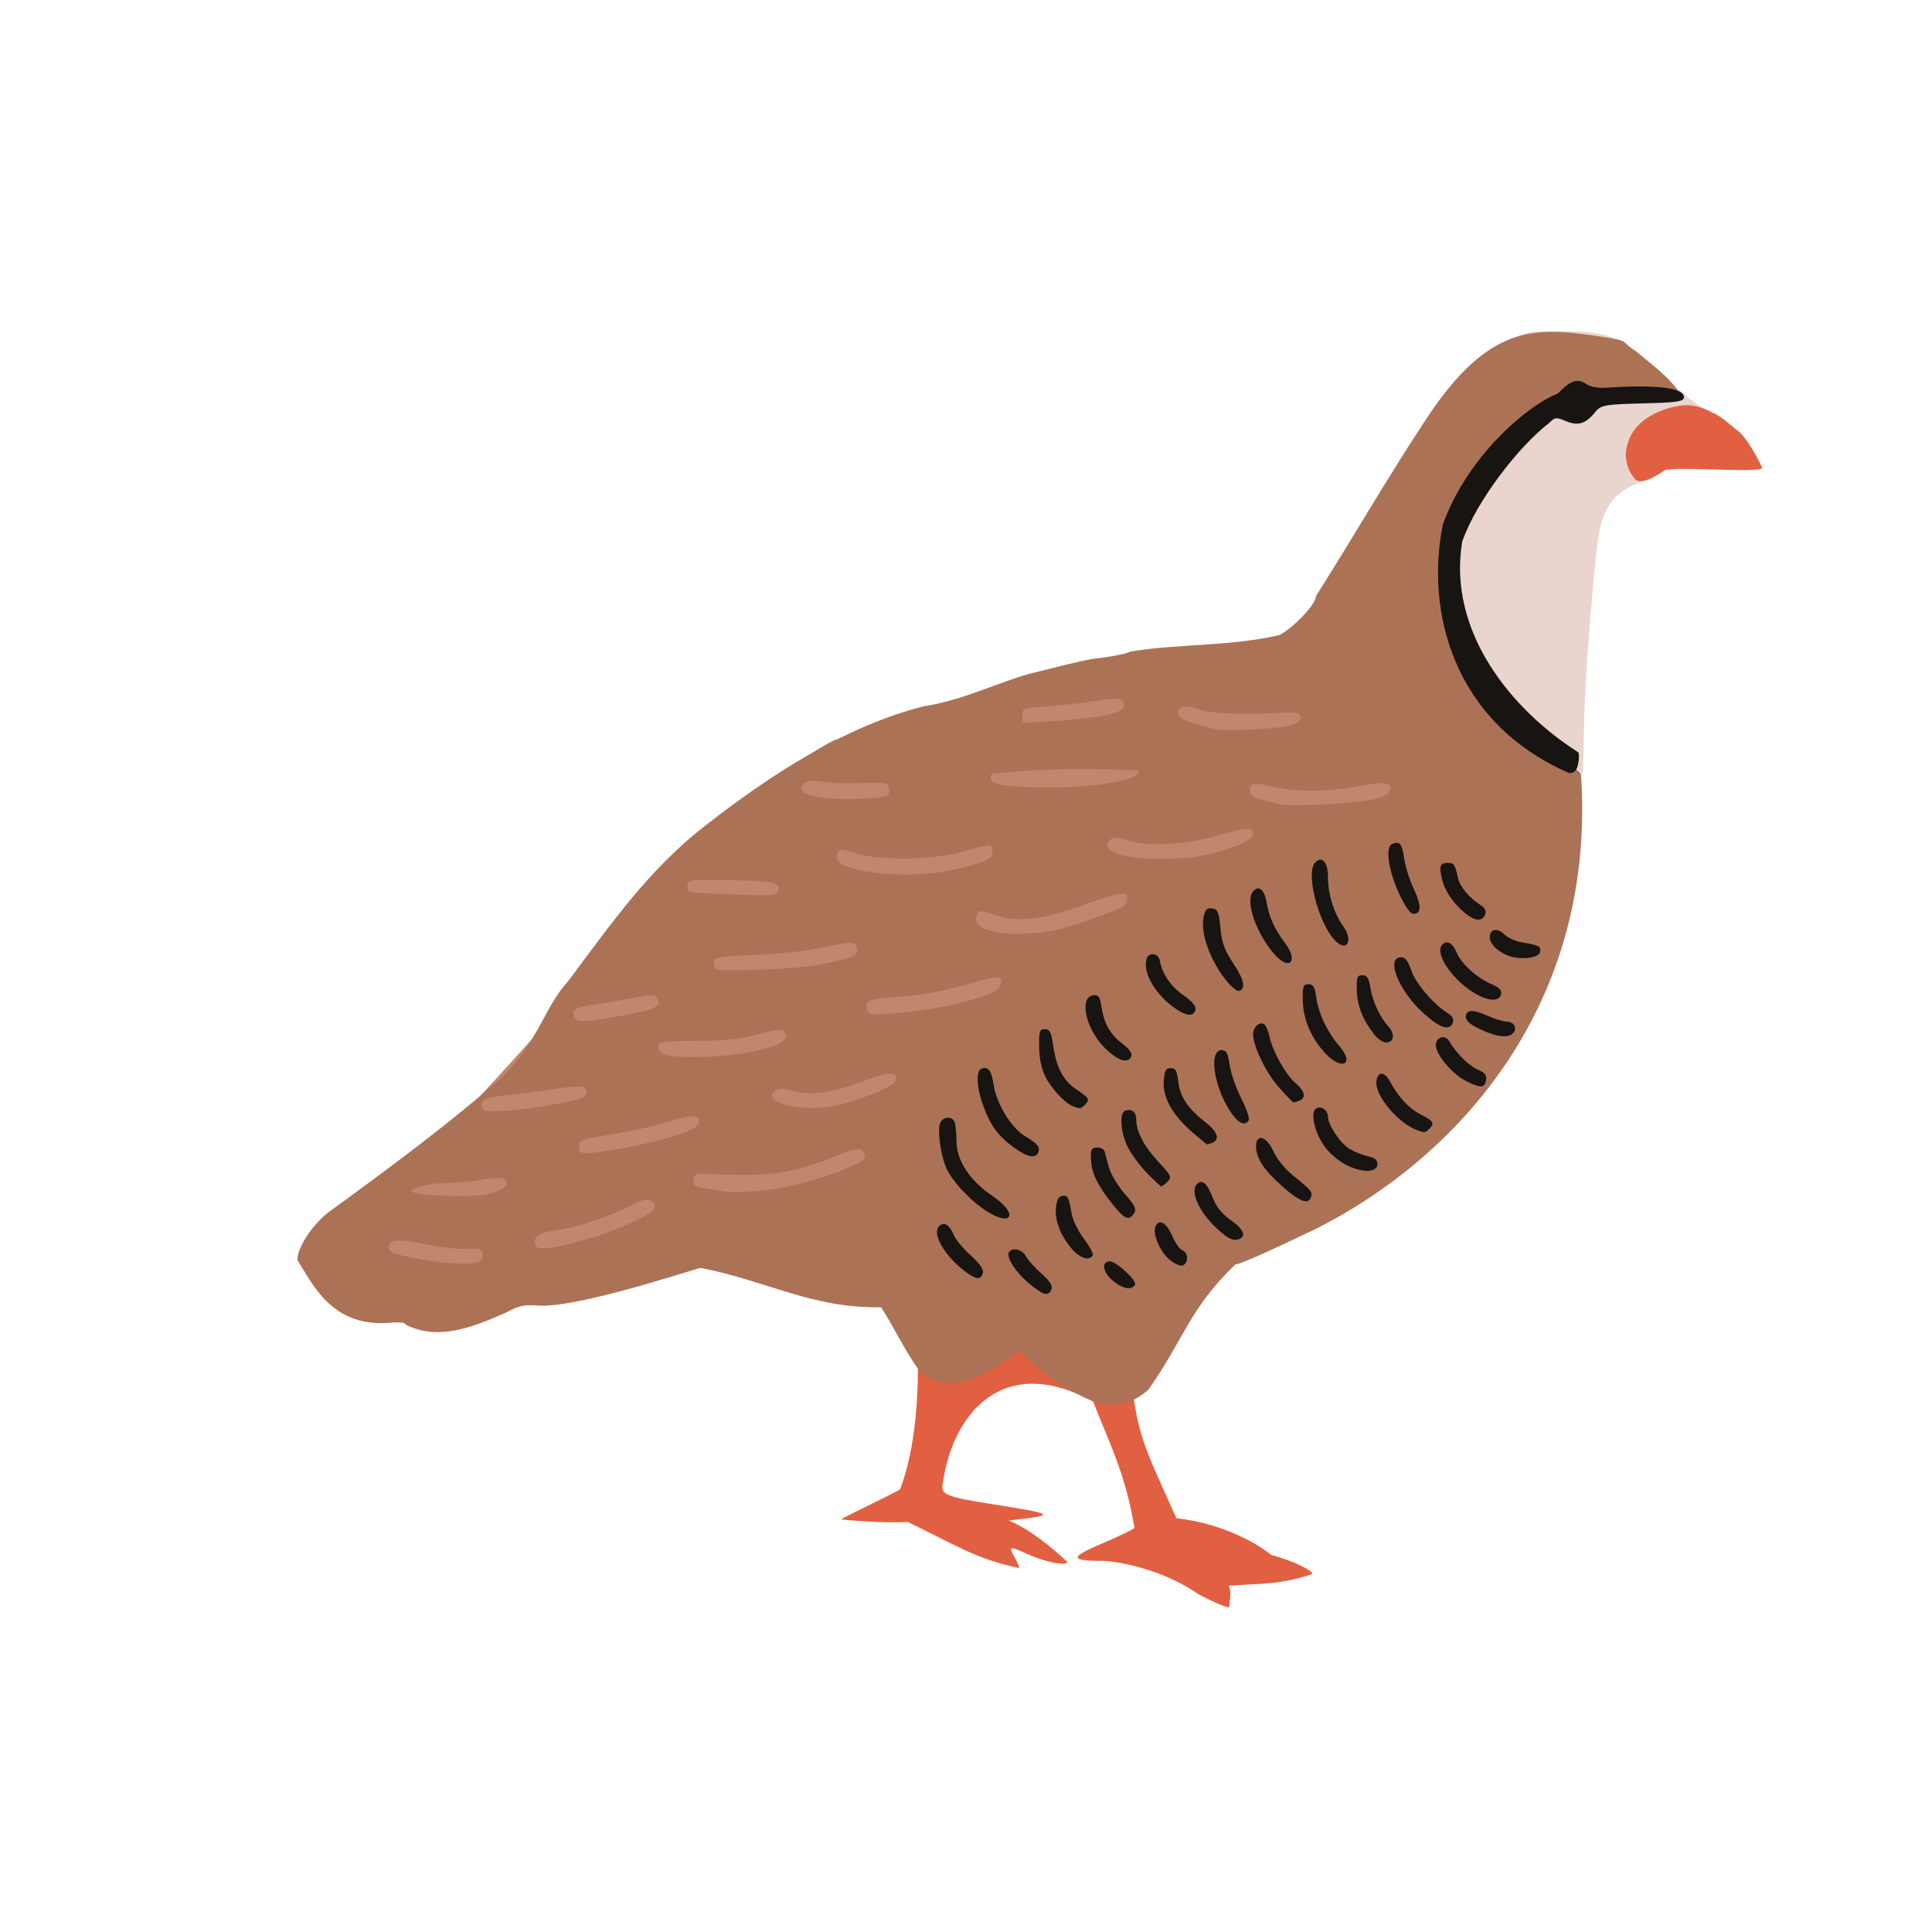 <?xml version="1.0" encoding="UTF-8" standalone="no"?>
<!-- Created with Inkscape (http://www.inkscape.org/) -->

<svg
   width="64"
   height="64"
   viewBox="0 0 16.933 16.933"
   version="1.1"
   id="svg5"
   inkscape:version="1.2 (dc2aedaf03, 2022-05-15)"
   sodipodi:docname="perdreau.svg"
   xmlns:inkscape="http://www.inkscape.org/namespaces/inkscape"
   xmlns:sodipodi="http://sodipodi.sourceforge.net/DTD/sodipodi-0.dtd"
   xmlns="http://www.w3.org/2000/svg"
   xmlns:svg="http://www.w3.org/2000/svg">
  <sodipodi:namedview
     id="namedview7"
     pagecolor="#ffffff"
     bordercolor="#666666"
     borderopacity="1.0"
     inkscape:pageshadow="2"
     inkscape:pageopacity="0.0"
     inkscape:pagecheckerboard="0"
     inkscape:document-units="mm"
     showgrid="false"
     units="px"
     inkscape:zoom="16"
     inkscape:cx="42.90625"
     inkscape:cy="34.25"
     inkscape:window-width="1920"
     inkscape:window-height="1017"
     inkscape:window-x="1912"
     inkscape:window-y="-8"
     inkscape:window-maximized="1"
     inkscape:current-layer="g3105"
     inkscape:showpageshadow="2"
     inkscape:deskcolor="#d1d1d1" />
  <defs
     id="defs2" />
  <g
     inkscape:label="Calque 1"
     inkscape:groupmode="layer"
     id="layer1">
    <g
       id="g4128"
       transform="translate(-0.631,0.126)">
      <g
         id="g5578"
         transform="translate(0.089,0.089)">
        <g
           id="g7501"
           transform="translate(-0.063,0.947)">
          <g
             id="g9467"
             transform="translate(-0.089,-0.803)">
            <g
               id="g10302"
               transform="translate(0.312,-0.045)">
              <g
                 id="g11479"
                 transform="translate(-0.126,0.063)">
                <g
                   id="g11873"
                   transform="translate(-0.236,0.665)">
                  <g
                     id="g12382"
                     transform="translate(-121.985,-82.268)">
                    <g
                       id="g13305"
                       transform="matrix(0.133,0,0,0.133,114.639,78.216)">
                      <g
                         id="g17429"
                         transform="translate(0.905,5.664)">
                        <g
                           id="g18595"
                           transform="translate(-3.363,-8.745)">
                          <g
                             id="g21002"
                             transform="translate(1.708,-2.82)">
                            <g
                               id="g23814"
                               transform="translate(8.725,-1.122)">
                              <g
                                 id="g24838"
                                 transform="translate(11.143,-0.857)">
                                <g
                                   id="g25315"
                                   transform="translate(-3.49,2.493)">
                                <g
                                   id="g27220"
                                   transform="translate(2.468,1.234)">
                                <g
                                   id="g29753"
                                   transform="translate(1.476,-2.374)">
                                <g
                                   id="g30615"
                                   transform="translate(0.92,1.369)">
                                <g
                                   id="g31433"
                                   transform="translate(-2.468,-1.41)">
                                <g
                                   id="g31731"
                                   transform="translate(1.058,-0.705)">
                                <g
                                   id="g33243"
                                   transform="matrix(1.077,0,0,1.077,-7.373,-3.174)">
                                <g
                                   id="g35254"
                                   transform="translate(-2.214,-0.92)">
                                <g
                                   id="g36749"
                                   transform="translate(-0.982,-2.782)">
                                <g
                                   id="g37297"
                                   transform="translate(-6.776,-3.503)">
                                <g
                                   id="g38955"
                                   transform="matrix(1.217,0,0,1.217,-23.105,-18.212)">
                                <g
                                   id="g39618"
                                   transform="translate(-0.269,-0.269)">
                                <g
                                   id="g40032"
                                   transform="translate(-1.901,-3.042)">
                                <g
                                   id="g40543"
                                   transform="translate(0.38,-2.091)">
                                <g
                                   id="g41372"
                                   transform="translate(1.966,-7.93)">
                                <g
                                   id="g43278"
                                   transform="translate(1.521,-0.38)">
                                <g
                                   id="g44210"
                                   transform="matrix(1.158,0,0,1.158,-18.904,-21.776)">
                                <g
                                   id="g44833"
                                   transform="matrix(1.12,0,0,1.12,-12.539,-14.548)">
                                <g
                                   id="g47597"
                                   transform="translate(3.111,-1.244)">
                                <g
                                   id="g48754"
                                   transform="translate(-2.904,-6.637)">
                                <g
                                   id="g234"
                                   transform="matrix(0.041,0,0,0.041,104.64,119.672)">
                                <g
                                   id="g2138"
                                   transform="translate(-86.211,-40.57)">
                                <g
                                   id="g2696"
                                   transform="translate(-124306.44,-9412.237)">
                                <g
                                   id="g3765"
                                   transform="translate(25.356,-50.712)">
                                <g
                                   id="g4557"
                                   transform="translate(46.617,-35.859)">
                                <g
                                   id="g5244"
                                   transform="translate(7.172,14.344)">
                                <g
                                   id="g5807"
                                   transform="translate(-5.198,-21.114)">
                                <g
                                   id="g6945"
                                   transform="translate(-10.143,-243.42)">
                                <g
                                   id="g11108"
                                   transform="translate(18.189,-37.636)">
                                <g
                                   id="g15049"
                                   transform="translate(-65.926,141.995)">
                                <g
                                   id="g19861"
                                   transform="matrix(0.074,0,0,0.074,115423.38,9039.231)">
                                <g
                                   id="g20437"
                                   transform="translate(-478.388,-785.882)">
                                <g
                                   id="g21032"
                                   transform="translate(2047.188,-1072.337)">
                                <g
                                   id="g21869"
                                   transform="matrix(0.043,0,0,0.043,117368,10137.003)">
                                <g
                                   id="g25455"
                                   transform="translate(154741.46,-87178.414)">
                                <g
                                   id="g26278"
                                   transform="translate(-18012.371,-8233.442)">
                                <g
                                   id="g27240"
                                   transform="translate(-0.004,5582.762)">
                                <g
                                   id="g28306"
                                   transform="translate(-15790.441,-2255.777)">
                                <g
                                   id="g33735"
                                   transform="translate(14662.549,-16918.328)">
                                <g
                                   id="g37868"
                                   transform="translate(-5075.498,25941.433)">
                                <g
                                   id="g76752"
                                   transform="matrix(-1,0,0,1,9442.317,-1595.075)">
                                <g
                                   id="g82459"
                                   transform="translate(3383.667,-1127.889)">
                                <g
                                   id="g83208"
                                   transform="matrix(0.203,0,0,0.203,-15348.528,66747.475)">
                                <g
                                   id="g83934"
                                   transform="matrix(-1,0,0,1,240692.18,94139.78)">
                                <g
                                   id="g84550"
                                   transform="translate(-8.7627443e-5,55472.344)">
                                <g
                                   id="g9096"
                                   transform="translate(31379.925,-62759.843)">
                                <g
                                   id="g11527"
                                   transform="translate(61019.625,105397.54)">
                                <g
                                   id="g13422"
                                   transform="translate(-44377.907,44377.908)">
                                <g
                                   id="g1137"
                                   transform="translate(-3.3240812e-4,138680.92)">
                                <g
                                   id="g3632"
                                   transform="translate(177511.65,-22188.943)">
                                <g
                                   id="g5936"
                                   transform="translate(11767.473,-47069.909)">
                                <g
                                   id="g7318">
                                <g
                                   id="g11619"
                                   transform="translate(27457.436,-223581.94)" />
                                <g
                                   id="g11985"
                                   transform="translate(70604.821,-133364.68)">
                                <g
                                   id="g12707"
                                   transform="matrix(1.187,0,0,1.187,95904.637,-164033.62)">
                                <g
                                   id="g4721"
                                   transform="matrix(-1,0,0,1,-561251.4,-59483.037)">
                                <g
                                   id="g7072">
                                <g
                                   id="g10426"
                                   transform="translate(66928.962,-211126.69)">
                                <g
                                   id="g1231"
                                   transform="translate(-14020.287,4673.467)">
                                <g
                                   id="g2516"
                                   transform="matrix(1.15,0,0,1.15,-144709.4,-78762.736)">
                                <g
                                   id="g3795"
                                   transform="translate(-22559.428,121623.52)">
                                <g
                                   id="g5627"
                                   transform="translate(-106364.63,2874.718)">
                                <g
                                   id="g6621"
                                   transform="translate(-12196.407,40654.68)">
                                <g
                                   id="g7772"
                                   transform="translate(28747.2,74742.673)">
                                <g
                                   id="g8880"
                                   transform="translate(-60982.018,187011.51)">
                                <g
                                   id="g11165"
                                   transform="translate(-44309.499,5172.618)">
                                <g
                                   id="g12249"
                                   transform="translate(48785.608,-8130.933)">
                                <g
                                   id="g14000"
                                   transform="matrix(1.083,0,0,1.083,-5722.262,28128.151)">
                                <g
                                   id="g15203"
                                   transform="translate(53158.943,24797.103)">
                                <g
                                   id="g16076"
                                   transform="translate(-37533.822,-30027.061)">
                                <g
                                   id="g17560"
                                   transform="translate(-21232.337,7962.126)">
                                <g
                                   id="g25114"
                                   transform="translate(-67560.839,7506.764)">
                                <g
                                   id="g29358"
                                   transform="translate(-21232.382,-47772.762)" />
                                </g>
                                <g
                                   id="g54846"
                                   transform="translate(-89414.803,-58825.532)">
                                <g
                                   id="g56152"
                                   transform="translate(-3.3655809e-4,28236.25)">
                                <g
                                   id="g56999"
                                   transform="translate(-65884.586,-28236.251)">
                                <g
                                   id="g58386"
                                   transform="translate(-26621.369,66553.488)">
                                <g
                                   id="g59580"
                                   transform="matrix(1.334,0,0,1.334,-147290.21,2462.124)">
                                <g
                                   id="g60913"
                                   transform="translate(52929.981,10585.996)">
                                <g
                                   id="g61494"
                                   transform="translate(83376.512,12462.173)">
                                <g
                                   id="g64263"
                                   transform="translate(12959.021,17102.931)">
                                <g
                                   id="g66681"
                                   transform="translate(34932.003,-24951.435)">
                                <g
                                   id="g67253"
                                   transform="translate(-56458.648,35286.648)">
                                <g
                                   id="g67911"
                                   transform="translate(-35291.329,-19495.235)">
                                <g
                                   id="g68553"
                                   transform="translate(-128708.75,-9980.527)">
                                <g
                                   id="g69435"
                                   transform="translate(24951.434,-1.4872907e-4)">
                                <g
                                   id="g70136"
                                   transform="translate(44108.319,-44108.311)">
                                <g
                                   id="g73710"
                                   transform="translate(2814.344,42215.187)">
                                <g
                                   id="g75109"
                                   transform="matrix(0.868,0,0,0.868,6682.273,-19586.27)">
                                <g
                                   id="g76838"
                                   transform="translate(18332.288,-98536.062)">
                                <g
                                   id="g2491"
                                   transform="translate(12962.883,-35647.939)">
                                <g
                                   id="g3105"
                                   transform="translate(12962.884,-3240.721)">
                                <path
                                   style="fill:#e9d5cd;stroke-width:2561.67"
                                   d="m -118208.35,-213926.02 c -12.81,-2940.71 -4635.04,-11785.95 -10270.72,-19656.09 -32882.65,-48483.21 -27421.6,-153038.94 -80854.31,-180661.48 -17253.64,-8469.8 -18908.33,-8773.96 -47390.95,-8711.12 -43634.9,96.26 -53603.04,4870.6 -95822.87,45895.38 -8615.09,8371.23 -20851.18,17740.59 -27191.32,20820.81 -19406.8,9428.37 -32792.38,20888.65 -40889.99,35008.59 -4253.55,7416.97 -7744.52,14471.34 -7757.77,15676.37 -12.8,1205.02 17735.44,1358.63 39441.42,341.35 36731.55,-1721.48 40147.56,-1489.49 49312.21,3349.02 5415.73,2859.25 15353.67,7722.85 22084.36,10808 16384.41,7510.13 24241.52,18504.6 28780.17,40272.15 2047.62,9820.47 6631.48,58659.25 10186.34,108530.62 3554.83,49871.375 2631.09,85890.37 3888.54,97866.192 14602.97,-17993.169 85985.64,-31853.986 156484.89,-169539.792 z"
                                   id="path3115"
                                   sodipodi:nodetypes="cccsssscssssscc" />
                                <path
                                   style="fill:#c1876c;stroke-width:2561.67"
                                   d="m 526093.69,374249.81 c 98251.92,19737.74 192358.45,79696.36 265837.51,31929.24 8604,-2043.83 -38367.53,-78871.34 -32863.07,-84375.81 C 642238.79,220286.78 456610.97,-28518.489 365072.81,-73401.582 26841.29,-156547.53 -174140.2,-114266.58 -150615.66,-25663.849 -116454.26,103001.48 283342.08,309219.81 526093.69,374249.81 Z"
                                   id="path3113"
                                   sodipodi:nodetypes="ccccsc" />
                                <path
                                   style="fill:#e26042;stroke-width:2561.67"
                                   d="m 53681.281,657125.78 c 26318.832,-18412.16 59205.679,-26745.19 79388.429,-28578.74 31805.07,0 31928.05,-2693.24 729.15,-15965.02 -12509.39,-5321.39 -23892.11,-10823.01 -25294.9,-12225.81 7267.39,-43885.16 18789.78,-66589.38 35381.8,-108033.83 74511.74,-41035.04 119386.56,6750.93 128599.83,70083.46 1836.36,9470.97 -2529.16,11301.95 -41687.9,17484.49 -51090.6,8066.38 -53921.91,9298.85 -28563.55,12433.65 l 13616.34,1683.25 c -18994.57,8164.63 -36518.77,22993.28 -49952.62,35356.37 0,3972.02 19123.53,186.23 34409.67,-6812.08 15182.06,-6950.56 16169.79,-6625.05 10419.61,3433.84 -2013.53,3522.31 -3701.83,7412.85 -3751.73,8645.65 37566.72,-7739.79 55453.23,-20276.04 95436.42,-39385.72 18523.49,880.9 40616.69,-469.44 57093.49,-2236.22 -17255.04,-9246.24 -32518.76,-15836.03 -50586.54,-25553.94 -11967.36,-31998.04 -15020.3,-69964.62 -15272.82,-102855.18 -88145.08,-62610.4 -184642.22,25616.73 -184642.22,25616.73 -5065.22,36476.36 -15280.857,54328.07 -36390.388,101893.17 -44171.655,4573.94 -75223.788,26213.25 -80909.267,31245.27 -18134.135,4890.9 -36143.619,13317.16 -35107.345,16425.98 27393.747,9114.37 40829.85,7780.18 71398.03,10021.17 -3049.705,5664.49 -479.544,13527.01 -649.23,18313.53 1373.287,848.73 13224.381,-4096.76 26335.741,-10990.02 z"
                                   id="path3111"
                                   sodipodi:nodetypes="ccscccssccsscccccccccccc" />
                                <path
                                   style="fill:#ac7256;stroke-width:2561.67"
                                   d="m 140281.13,492950.86 c 15264.44,-4644.98 36064.15,-16926.61 50610.28,-29883.89 l 15679.08,-13966.47 17106.21,11472.53 c 28014.1,18788.08 51557.93,20795.87 68471.14,5839.13 12960.67,-18016.47 20871.07,-35781.53 32991.02,-54807.85 59154.67,1244.74 98024.09,-22820.34 154563.95,-33639.48 l 29459.24,8919.51 c 53387.99,16164.5 92077.14,24469.85 108606.23,23314.36 12884.3,-900.71 17060.13,2.56 28401.61,6145.68 30717.19,13595.49 58935.12,23845.58 85857.72,9943.29 0,-1799.96 5873.94,-2164.33 17488.81,-1084.84 45911.21,1511.95 61599.76,-32981.04 74731.43,-53981.25 0,-10559.03 -11772.79,-28881.48 -25913.26,-40329.8 C 746672.89,293440.84 690443.49,251633.32 648295.46,213921.71 618208.42,184052.76 612806.62,154652.36 592917.78,133045.76 556909.36,85114.469 524073.74,37170.461 474682.19,-796.463 419609.68,-43769.083 355847.28,-85172.177 288858.17,-102198.15 c -35688.76,-5432.25 -68360.85,-22774.53 -95183.43,-28961.07 -17301.54,-4208.24 -35229.6,-9156.25 -49889.45,-11653.97 -13903.12,-1436.03 -28338.12,-4262.24 -32077.81,-6280.53 -40679.568,-6718.95 -83809.432,-4093.16 -127079.76,-14022.17 -12392.478,-6337.94 -31348.731,-26502.71 -31348.731,-33347.35 -32584.953,-51454.84 -60873.639,-101014.09 -94970.139,-152485.64 -52866.24,-79893.85 -91895.98,-77658.26 -145827.13,-69826.72 -30751.56,4465.54 -17912.75,4037.75 -32776.02,12971.86 -14691.07,12612.06 -28402.81,21261.56 -39036.56,38216.54 -2595.75,4388.83 6295.3,3045.86 14495.81,187.16 4935.62,-1720.57 13659.98,344.93 30616.1,2589.16 55969.07,-9425.8 71112.5,23477.48 98427.51,43638.52 17644.98,16484.04 30224.22,39543.57 38664.62,60178.37 63301.88,125396.68 -76125.21,193290.761 -96165.28,216362.865 -13392.71,195391.125 102518.38,326470.175 226571.089,389221.145 46729.912,22276.39 65054.175,30351.37 68875.32,30351.37 39908.54,38438.57 43433.568,63274.75 74416.784,107122.36 12466.737,11553.79 28442.637,15533.01 43710.037,10887.11 z M 671053.47,373291.65 c -4188.67,-1121.89 -5673.6,-3153.53 -5123.35,-7009.61 689.19,-4829.68 2190.54,-5343.63 13583.2,-4649.75 7044.6,429.06 21241.18,-1011.88 31547.96,-3202.09 22994.83,-4886.44 32819.78,-5042.24 34544.46,-547.81 2391.9,6233.19 -1802.43,8292.85 -25105.65,12328.38 -25900.09,4485.24 -40749.15,5410.44 -49446.62,3080.88 z m -92726.24,-19305.41 c -21979,-5947.67 -53531.44,-19830.68 -58309.65,-25656.16 -2640.27,-3218.92 -2492.18,-4557.78 807.03,-7295.88 3399.44,-2821.3 6351.8,-2212.97 18603.71,3833.19 20466.47,10099.98 47936.31,19147.05 63796.65,21011.1 14319.37,1682.97 20223.65,5898.92 17650.8,12603.61 -1854.83,4833.65 -12055.33,3755.82 -42548.54,-4495.86 z m 86267.49,-38312.13 c -15689.43,-3150.89 -22457.47,-8129.09 -17623.59,-12962.97 2089.45,-2089.45 7615.72,-2060.53 20750.19,108.62 9846.23,1626.02 27122.37,2956.45 38391.42,2956.45 57330.36,10057.51 -21229.5,12039.32 -41518.02,9897.9 z M 405414.29,308610.5 c -26965.45,-5594.77 -64250.17,-19399.53 -66213.41,-24515.7 -751.51,-1958.4 267.29,-4916.57 2263.98,-6573.66 2855.27,-2369.68 7701.91,-1317.96 22700.66,4926.02 29251.33,12177.37 50434.06,16358 80954.71,15977.25 14793.66,-184.44 29779.45,-623.2 33301.75,-974.79 4887.46,-487.87 6593.51,691.22 7203.65,4978.59 672.42,4725.06 -752.44,5871.69 -8965.85,7215.18 -5370.94,878.53 -11494.46,1963.22 -13607.84,2410.43 -11113.59,2351.7 -37225.57,791.74 -57637.65,-3443.32 z m 138670.54,-33396.71 c -32839.55,-5922.08 -60366.88,-14678.83 -62344.54,-19832.5 -3311.68,-8630.13 3762.18,-9322.91 25342.2,-2481.86 11710.66,3712.38 32684.64,8509.37 46608.87,10659.95 28777.48,4444.68 29759.21,4828.29 29759.21,11627.94 0,6346.45 -4303.61,6349.32 -39365.74,26.39 z m 54735.78,-38051.51 c -18601.84,-3753.62 -21774.22,-5140.2 -21774.22,-9517.1 0,-5980.79 4920.62,-6229.66 33648.86,-1701.77 10053.36,1584.5 26191.9,3636.63 35863.42,4560.29 17923.59,1711.76 22078.81,3990.06 19505.84,10695.06 -1191.75,3105.65 -5333.25,3470.09 -23458.47,2064.38 -12106.16,-938.93 -31809.61,-3684.3 -43785.43,-6100.86 z m -235673.92,1911.27 c -18589.78,-4088.97 -48442.5,-16101.81 -49981.65,-20112.75 -3148.35,-8204.5 3740.3,-9314.68 19981.71,-3220.23 35312.15,13250.54 50742.62,15577.33 69240.18,10440.84 7226.87,-2006.81 10731.42,-1927.27 13420.58,304.53 12505.45,10378.62 -23536.47,18993.79 -52660.82,12587.61 z m 88377.72,-43425.31 c -27616.78,-3664.68 -44829.28,-9531.47 -44829.28,-15279.79 0,-7112.23 4353.18,-7448.78 24278.72,-1877.04 13272.77,3711.45 26719.55,5105.59 51290.64,5317.78 31239.91,269.74 33301.75,597.61 33301.75,5295.41 0,3158.88 -2364.5,5665.55 -6404.19,6789.25 -9360.07,2603.61 -37055.57,2485.6 -57637.64,-245.66 z m 86607.53,-35012.62 c -20675.34,-4017.83 -25387.85,-7044.39 -21290.63,-13673.8 1708.89,-2765.07 5911.6,-2643.31 23458.47,679.69 11757.11,2226.53 26825.28,4778.09 33484.81,5670.14 12931.25,1732.1 16172.17,4274.02 13691.5,10738.56 -1751.11,4563.26 -11907.48,3860.44 -49344.15,-3414.59 z m -259741.92,-4849.93 c -12097.63,-1960.68 -29388.93,-6195.82 -38425.1,-9411.44 -13259.71,-4718.6 -16595.52,-7018.91 -17290.35,-11923.15 -1002.4,-7075.19 -1081.23,-7082.29 37575.34,3382.99 13148.33,3559.58 33321.5,7139.26 44829.28,7954.82 28925.62,2050.03 32450.77,2993.37 32450.77,8683.92 0,2673.59 -1440.95,5416.94 -3202.1,6096.37 -4337.22,1673.21 -29237.32,-456.11 -55937.84,-4783.51 z m 100359.84,-36889.48 c -29281.53,-5717.81 -33918.01,-7641.27 -33054.06,-13712.64 950.25,-6677.82 3345.83,-6731.769 31540.09,-710.2 11271.36,2407.28 36343.74,5057.74 55716.39,5889.9 30675.65,1317.68 35223,2068.5 35223,5815.8 0,2366.52 -864.56,5210.23 -1921.25,6319.34 -2517.79,2642.67 -69682.86,-122.2 -87504.17,-3602.2 z M 150527.82,81566.301 c -33628.75,-11771.657 -35863.43,-12988.58 -35863.43,-19529.915 0,-6742.887 4689.69,-5967.033 40138.89,6640.395 33298.39,11842.539 54519.37,14073.526 72469.32,7618.801 11027.54,-3965.445 13561.75,-4166.382 15382.85,-1219.818 6897.25,11160.006 -11414.05,18559.528 -42175.01,17042.761 -17966.29,-885.904 -28991.96,-3215.003 -49952.62,-10552.224 z M 413610.39,56421.199 c -3038.3,-7917.671 2376.65,-9290.984 39319.97,-9972.21 36473.38,-672.542 37031.01,-599.201 37823.82,4974.898 766.53,5389.478 -204.42,5698.518 -20493.39,6523.198 -51323.71,2086.073 -55305.52,1978.816 -56650.4,-1525.886 z M 272037.35,39199.889 c -8360.05,-1498.194 -21252.05,-4590.595 -28648.88,-6871.996 -11161.65,-3442.607 -13448.79,-5157.57 -13448.79,-10084.385 0,-7281.377 363.45,-7284.809 24947.73,-235.674 25435.8,7293.34 71507.67,7974.079 92368.55,1364.834 11755.39,-3724.417 13760.31,-3799.089 15003.7,-558.854 2815.17,7336.247 -1576.2,11052.339 -17522.95,14828.347 -19425.73,4599.766 -51847.75,5294.467 -72699.36,1557.703 z M 30629.451,20319.179 C 10166.166,13696.383 3587.687,8522.213 8889.735,3220.164 10509.814,1600.085 19393.415,3091.312 34206.187,7470.134 63315.478,16074.999 95689.544,18226.369 113357.79,12730.043 c 10861.06,-3378.719 13313.4,-3445.681 16313.58,-445.526 9677.64,9677.668 -14225.23,17127.193 -50870.399,15854.195 -20305.589,-705.382 -32111.315,-2621.77 -48171.52,-7819.533 z M -96670.64,-22807.358 c -8134,-2214.541 -13109.16,-5063.787 -13638.12,-7810.413 -1304.55,-6774.115 4973.7,-7495.815 27701.475,-3184.442 26028.751,4937.574 52831.536,5055.052 72963.29,319.774 16831.371,-3958.99 19279.792,-3485.054 19279.792,3731.896 0,3485.336 -2736.149,5575.815 -9606.274,7339.425 -5283.451,1356.278 -11911.78,3074.315 -14729.62,3817.866 -9195.357,2426.391 -68843.377,-640.111 -81970.543,-4214.106 z m 416163.45,-3514.718 c -1443.3,-1443.298 -1883.24,-4555.065 -977.64,-6915.032 1399.11,-3646.029 4824.5,-4148.502 22793.15,-3343.675 11630.64,520.967 26777.84,59.431 33660.44,-1025.489 9382.38,-1479.085 13447.88,-1074.648 16246.54,1616.159 8894.74,8551.942 -10413.87,13891.416 -46662.21,12903.635 -12339.84,-336.271 -23616.99,-1792.3 -25060.28,-3235.598 z m -179199.36,-8691.962 c -25978.01,-3370.624 -36373.02,-6998.44 -35316.46,-12325.312 36945.51,-1605.556 82547.71,-2198.488 125664.54,2862.03 3505.88,9136.259 -3947.92,10983.789 -46811.96,11602.945 -13384.74,193.406 -32975.98,-769.501 -43536.12,-2139.663 z M -25718.007,-86250.551 c -12430.468,-4502.986 -10165.539,-11669.369 3392.398,-10733.769 32764.952,2261.06 64713.857,1315.752 74229.012,-2196.302 12478.96,-4605.988 19212.549,-3592.948 19212.549,2890.412 0,4662.092 -4710.763,6675.311 -32020.914,13684.613 -8724.06,2239.056 -55892.915,-413.608 -64813.045,-3644.954 z m 161317.347,-7819.328 c -16153.45,-2943.901 -21861.71,-7557.861 -16269.27,-13150.301 2004.64,-2004.63 7849.48,-1947.82 20872.44,202.89 9948.46,1642.95 28445.41,3722.36 41104.3,4620.92 22409.54,1590.67 23016.14,1802.58 23016.14,8040.275 v 6406.565 l -26257.15,-1583.139 c -14441.43,-870.713 -33551.36,-2912.469 -42466.46,-4537.21 z"
                                   id="path3109"
                                   sodipodi:nodetypes="sscscccsscccccccccccccccsccscccccccssssssssssssssscssccsssssssssssssssssssssssssssssssssssssssssssssssssssssssssssssssssssssssssssssssssssssssssssssssssssssssccssssssssssssscss" />
                                <path
                                   style="fill:#171412;stroke-width:2561.67"
                                   d="m 198636.45,391265.5 c 11529.63,-9666.25 19763.33,-22445.95 17167.54,-26646.04 -2790.46,-4515.03 -11247.57,-2586.34 -14370.73,3277.33 -1688.5,3170.07 -7695.75,9879.14 -13349.47,14909.06 -7174.81,6383.16 -9780.72,10445.05 -8628.1,13448.79 2456.59,6401.77 7005.23,5218.61 19180.76,-4989.14 z m -70776.44,-3115.51 c 8097.96,-7235.55 8978.66,-15817.67 1614.39,-15732.16 -5589.11,64.81 -23503.66,16750.84 -21487.19,20013.56 3153.81,5102.96 11344.91,3338.25 19872.8,-4281.4 z m 125764.83,-7402.44 c 16949.79,-12859.06 27801.02,-31349.32 22292.73,-37986.41 -3966.42,-4779.24 -9118.43,-2025.52 -12788.8,6835.49 -1728.87,4173.86 -8270.33,12101.78 -14536.62,17617.57 -6913.85,6085.82 -11057.72,11758.9 -10539.9,14429.45 1350.84,6966.75 5524.99,6726.57 15572.59,-896.1 z M 78560.609,370908.03 c 8010.762,-6740.6 14492.256,-21811.7 12081.824,-28093.2 -2773.088,-7226.56 -9459.029,-3743.48 -14244.593,7420.83 -2630.531,6136.72 -6624.179,11864.32 -8874.84,12727.96 -5139.151,1972.08 -5361.3,10942.57 -318.928,12877.53 2075.237,796.32 7185.672,-1423.57 11356.537,-4933.12 z m 83655.201,-9415.43 c 9614.65,-11402.41 14356.97,-23697.34 13427.93,-34813.16 -540.92,-6472.12 -2156.59,-9593.98 -5270.69,-10184.14 -4848.51,-918.84 -5796.35,865.39 -8223.2,15479.53 -872.05,5251.25 -5607.07,14816.23 -10522.25,21255.51 -4915.21,6439.25 -8258.15,12805.73 -7428.75,14147.73 3027.25,4898.21 11165.82,2239.65 18016.96,-5885.47 z M 39964.828,342437.88 c 13530.399,-13123.61 20653.182,-29510.32 15517.156,-35698.84 -4331.072,-5218.64 -9111.308,-1422.11 -13857.627,11005.92 -3134.13,8206.61 -7775.498,13986.92 -15736.947,19598.67 -11947.464,8421.35 -13682.639,15267.65 -4212.748,16621.78 3842.612,549.48 9542.796,-3043.11 18290.166,-11527.53 z M 235091.57,329331.49 c 13797.68,-8789.03 29946.57,-26212.55 34559.17,-37286.97 4529.22,-10874.15 7290.32,-30658.13 5198.53,-37248.78 -2000.48,-6302.97 -10367.06,-7181.32 -12614.6,-1324.31 -855.21,2228.6 -1554.91,9591.21 -1554.91,16361.36 0,16248.56 -11600.89,33849.61 -30740.08,46639.36 -22373.7,14951.18 -17445.01,27253.41 5151.89,12859.34 z m -107591.78,-6152.68 c 11720.37,-14598.39 17087.82,-25171.92 17936.78,-35334.31 912.11,-10918.24 139.35,-12808.37 -5235.83,-12808.37 -2862.08,0 -5612.29,1440.94 -6111.64,3202.09 -499.32,1761.16 -2188.72,7934.94 -3754.18,13719.56 -1565.47,5784.59 -7666.24,15993.16 -13557.25,22685.72 -8306.79,9436.99 -10136.2,13079.41 -8150.34,16227.63 4632.22,7343.63 7855.57,6029.8 18872.46,-7692.32 z M -17698.613,308066.58 c 15858.627,-14134.57 22211.064,-23911.33 22211.064,-34184.07 0,-11215.95 -9170.943,-8421.35 -14905.223,4541.97 -2919.565,6600.18 -9952.997,15137.39 -17411.18,21133.81 -14932.402,12005.77 -16278.664,13683.87 -14563.47,18153.58 2457.285,6403.57 9948.795,3474.45 24668.809,-9645.29 z M 97880.543,296810.41 c 6161.877,-6340.12 13611.757,-16502.46 16555.297,-22583 5939.6,-12269.57 7098.27,-28741 2149.81,-30560.76 -5684.99,-2090.63 -9606.27,901.2 -9606.27,7329.33 0,10409.7 -6725.52,23233.87 -19151.867,36518.63 -10815.691,11562.85 -11438.536,12921.97 -7655.406,16705.1 2264.98,2264.98 4655.2,4118.18 5311.578,4118.18 656.377,0 6234.958,-5187.37 12396.858,-11527.48 z M -72372.018,289850.6 c 6398.138,-3255.84 14659.687,-10409.11 18635.839,-16135.83 8511.415,-12258.71 12050.444,-28868.42 6837.439,-32090.23 -4147.042,-2563.01 -10068.964,1624.12 -10068.964,7119.32 0,7083.36 -10670.905,22876.56 -18635.916,27581.61 -4348.465,2568.7 -11444.53,5394.02 -15768.993,6278.46 -5552.811,1135.67 -7862.697,3082.36 -7862.697,6626.43 0,7411.26 12931.3,7709.82 26863.292,620.24 z M 211220.8,275311.87 c 13658.15,-9893.9 20032.74,-18417.92 26299.39,-35167.03 6008.48,-16059.06 6808.98,-30557.33 1793.48,-32481.97 -5750.88,-2206.83 -8582.91,1507.47 -10361.97,13590.01 -2384.38,16193.52 -14750.88,36660.44 -26445.66,43768.34 -11350.78,6898.82 -13559.86,9578.3 -11761.21,14265.55 2092.55,5453.14 9426.24,4029.49 20475.97,-3974.9 z M 58965.68,261996.81 c 16968.497,-14544.08 25482.884,-29784.86 24472.919,-43806.51 -653.022,-9065.69 -1710.763,-11038.51 -5918.464,-11038.51 -4165.102,0 -5374.852,2156.04 -6468.097,11527.53 -1512.924,12968.93 -8381.18,23279.72 -23036.307,34582.59 -10498.786,8097.25 -12923.077,15058.39 -6149.501,17657.64 2228.605,855.21 4245.922,1547.46 4482.928,1538.36 236.955,-10.25 5914.417,-4716.58 12616.522,-10461.1 z m -192783.58,-1536.9 c 16804.3,-5962.5 37167.216,-30187.33 35413.11,-42129.36 -1292.672,-8800.53 -6779.29,-8585.5 -11714.79,459.08 -7478.03,13703.85 -16143.07,22906.84 -26582.22,28232.48 -10618.91,5417.38 -11682.03,7300.08 -6850.46,12131.65 3305.84,3305.84 3881.02,3383.02 9734.36,1306.15 z M 27279.269,243057.18 c 13716.94,-21629.36 17604.612,-51275.43 6724.085,-51275.43 -4148.758,0 -5426.469,2340.25 -6899.329,12636.79 -994.185,6950.23 -5456.62,19825.92 -9916.518,28612.63 -4459.924,8786.72 -7339.142,17221.42 -6398.291,18743.72 3465.431,5607.22 9392.656,2473.7 16490.053,-8717.71 z m 133495.241,-3125.47 c 6840.1,-2488.93 18268.01,-14591.06 23696.89,-25094.9 3495.94,-6764.02 5375.21,-15470.71 5529.14,-25616.73 208,-13705 -317.98,-15370.04 -4854.86,-15370.04 -4198.51,0 -5433.98,2403.67 -7066.66,13748.58 -2756.84,19156.06 -8769.19,30445.31 -20266.55,38053.88 -10713.09,7089.61 -11390.14,8390.05 -6772.32,13007.87 3313.81,3313.81 3907.99,3391.4 9734.36,1271.34 z M -15075.178,223678.76 c 10957.711,-12187.6 22149.302,-35313.59 22149.302,-45768.65 0,-5798.7 -5583.269,-10801.68 -9370.37,-8396.47 -1536.876,976.1 -3639.138,5809.36 -4671.672,10740.58 -2647.028,12641.91 -13884.14,32634.08 -22343.835,39752.46 -7992.702,6725.42 -9227.992,12701.95 -3110.537,15049.44 2228.604,855.22 4427.288,1554.91 4885.956,1554.91 458.668,0 6066.17,-5819.53 12461.156,-12932.27 z m -160092.712,-5406.44 c 11774.99,-5828.32 25979.95,-22667.53 25979.95,-30797.81 0,-6859.53 -7977.33,-9273.98 -11363.99,-3439.51 -5904.78,10172.63 -17173.81,21363.25 -24618.01,24446.74 -5639.7,2336.06 -7611.75,4694.9 -7056.38,8440.45 1094.04,7378.54 4357.4,7636.84 17058.43,1350.13 z m 119983.188,-23288.47 c 12292.88,-12936.25 19438.974,-29402.4 19733.208,-45469.7 227.733,-12438.77 -338.448,-14089.21 -4833.672,-14089.21 -4095.655,0 -5419.988,2294.93 -6769.811,11731.31 -1962.626,13720.53 -9532.984,29532.51 -19798.326,41352.2 -13132.161,15120.56 -2273.075,21146.74 11668.601,6475.4 z m 189139.362,-5167.39 c 16222.41,-16222.41 22147.26,-43166.42 9877.15,-44917.73 -4555.63,-650.23 -5685.45,917.26 -7117.89,9875.17 -2341.37,14642.22 -7345.32,23426.22 -17955.13,31518.7 -5665.96,4321.65 -8475.7,8284.71 -7561.95,10665.91 2616.44,6818.33 11624.41,3991.4 22757.82,-7142.05 z M -96403.816,178191.23 c 9794.583,-12536.34 14466.101,-24386.28 14785.26,-37504.66 274.534,-11284.76 -333.581,-12946.65 -4737.481,-12946.65 -3930.247,0 -5457.85,2374.73 -6877.632,10691.4 -2094.27,12267.8 -8146.251,25219.8 -15591.241,33367.13 -5799.09,6346.16 -4459.03,13652.44 2464.61,13437.38 2509.83,-77.87 6990.246,-3248.02 9956.484,-7044.6 z m -97613.404,-1333.99 c 13015.3,-5092.99 19212.55,-9423.19 19212.55,-13424.42 0,-6300.21 -6047.83,-6720.17 -18091.86,-1256.35 -6252.05,2836.29 -13837.75,5182.19 -16857.07,5213.13 -6400.57,65.58 -9477.63,5838.49 -5325.33,9990.79 3577.27,3577.27 11057.79,3391.47 21061.71,-523.15 z m 55867.61,-17095.02 c 20957,-19153.5 32060.34,-47392.34 18634.38,-47392.34 -3518.1,0 -5964.34,3163.41 -8629.79,11159.78 -3655.25,10965.75 -18868.03,28838.01 -31097.94,36534.45 -4195.82,2640.48 -5677.16,5304.77 -4563.34,8207.35 2866.48,7469.92 11195.43,4707.56 25656.69,-8509.24 z m 214659.036,-5764.94 c 13585.731,-10362.2 23074.45,-25987.84 22167.131,-36504.05 -494.966,-5737.05 -1952.789,-7685.02 -5751.289,-7685.02 -3071.087,0 -5456.261,2031.1 -6016.525,5123.35 -2096.294,11570.36 -9442.66,22446.53 -20126.886,29797.46 -7069.142,4863.69 -11019.575,9382.43 -10511.031,12023.08 1379.947,7165.54 8503.397,6195.92 20238.6,-2754.82 z m -261199.356,-9586.63 c 19555.73,-10439.74 36807.12,-34541.63 30319.27,-42359.03 -4023.75,-4848.276 -9166,-2174.325 -12830.12,6671.62 -3835.51,9259.76 -17575.79,21605.28 -29670.63,26658.82 -6321.92,2641.47 -8806.08,5160.8 -8203.88,8319.98 1202.5,6308.56 9364.09,6592.26 20385.36,708.61 z m 213362.058,-10524.3 c 14773.989,-17557.86 23757.187,-42041.361 20637.248,-56246.3 -1353.255,-6161.439 -2899.481,-7664.244 -7248.126,-7044.601 -4788.51,682.302 -5732.153,2922.818 -7055.001,16750.755 -1206.804,12614.755 -3522.198,18967.886 -11038.608,30288.406 -9271.31,13963.58 -10892.721,21501.99 -5043.678,23449.25 1586.188,528.09 5972.848,-2710.79 9748.165,-7197.51 z M -11223.6,109833.7 C 4435.14,91999.356 13952.344,64300.829 7212.019,56179.223 2288.483,50246.721 -2649.808,54289.246 -4565.068,65820.029 -6584.486,77978.012 -11229.107,88143.218 -20302.118,100262.08 c -11757.746,15704.93 -3734.1,24164.4 9078.518,9571.62 z m -199497.16,1019.55 c 9166.1,-3745.84 15422.71,-10079.09 15422.71,-15611.661 0,-7082.514 -6538.29,-8354.334 -12467.41,-2425.213 -2848.19,2848.196 -9565.67,5909.037 -14927.69,6801.857 -14837.7,2470.577 -16602.2,3400.187 -15680.15,8260.987 1010.12,5325.08 17547.25,7103.65 27652.54,2974.03 z M -62731.827,97681.941 c 14341.553,-15265.907 25046.836,-57993.413 16637.119,-66403.13 -5988.218,-5988.218 -10872.996,-235.93 -10872.996,12804.268 0,14259.579 -5054.873,30500.46 -12939.421,41573.292 -9152.396,12853.375 -3112.356,22976.259 7175.298,12025.57 z M -168369.72,69202.642 c 6764.53,-7059.869 11714.28,-15220.822 13501.02,-22260.044 3202.73,-12617.752 2370.62,-15265.421 -4797.5,-15265.421 -5120.89,0 -5893.8,1188.668 -8458.49,13008.023 -1544.31,7116.815 -9509.01,16687.892 -19019.48,22855.402 -4078.9,2645.158 -5388.84,5239.416 -4203.83,8325.438 2912.31,7584.193 11794.73,5008.404 22978.28,-6663.398 z m 50136.22,-10282.403 c 9667.83,-20659.638 12609.48,-41076.02 6268.9,-43509.123 -6570.48,-2521.327 -8276.43,-356.892 -10271.77,13032.461 -999.9,6709.714 -4696.75,18297.648 -8215.23,25750.99 -6631.3,14047.345 -6455.16,21031.055 530.39,21031.055 2478.09,0 7027.64,-6347.032 11687.71,-16305.383 z M -155258.03,-257791.9 c -20607.55,-57638.83 -71814.88,-101624.04 -98187.26,-111820.35 -11364.33,-11693.02 -16818.2,-13368.43 -25177.56,-7734.41 -2779.11,1873.06 -9663.94,3103.29 -15299.62,2733.85 -45143.16,-2959.29 -69050.51,148.14 -67343.8,8753.21 588.45,2966.91 7045.73,3892.76 31480.38,4513.66 36996.55,940.11 39340.64,1357.83 44689.82,7963.78 7768.04,9593.14 14402.39,11586.38 24509.04,7363.55 8475.76,-3541.39 9470.2,-3455.49 14147.71,1222.02 26032.11,19912.22 62285.12,66448.22 74639.42,101601.41 12886.22,76655.08 -41558.37,143631.194 -99206.27,180315.158 -836.85,1354.075 -768.17,5892.105 152.67,10084.488 1280.71,5831.085 3095.91,7622.515 7723.65,7622.515 99626.76,-43447.879 122938.57,-139037.321 107871.82,-212618.881 z"
                                   id="path3107"
                                   sodipodi:nodetypes="ssssssssssssssssssssssssssssssssssssssssssssssssssssssssssssssssssssssssssssssssssssscsssssssssssssssssssssssssssssssssssssssssssssssssssssssssssssssssssssssssssssssssssssssssssssssssssssssssssssssssssccsssssscccscc" />
                                <path
                                   style="fill:#e26042;fill-opacity:1;stroke:none;stroke-width:25925.8px;stroke-linecap:butt;stroke-linejoin:miter;stroke-opacity:1"
                                   d="m -311611.99,-318742.37 c -3150.86,-32654.39 -38584.15,-39268.84 -46180.29,-40509.03 -14887.07,-2430.54 -27951.23,6076.36 -27951.23,6076.36 -5063.63,810.18 -19849.42,14178.15 -19849.42,14178.15 -9215.8,4455.99 -22685.05,32812.31 -22685.05,32812.31 413.85,4982.95 77875.59,-1723.03 83755.38,2372.45 15613.09,10875.06 23536.38,10654.6 25517.71,6539.54 0,0 7392.9,-7291.63 7392.9,-21469.78 z"
                                   id="path3171"
                                   sodipodi:nodetypes="cscccscc" />
                                </g>
                                </g>
                                </g>
                                </g>
                                </g>
                                </g>
                                </g>
                                </g>
                                </g>
                                </g>
                                </g>
                                </g>
                                </g>
                                </g>
                                </g>
                                </g>
                                </g>
                                </g>
                                </g>
                                </g>
                                </g>
                                </g>
                                </g>
                                </g>
                                </g>
                                </g>
                                </g>
                                </g>
                                </g>
                                </g>
                                </g>
                                </g>
                                </g>
                                </g>
                                </g>
                                </g>
                                </g>
                                </g>
                                </g>
                                </g>
                                </g>
                                </g>
                                </g>
                                </g>
                                </g>
                                </g>
                                </g>
                                </g>
                                </g>
                                </g>
                                </g>
                                </g>
                                </g>
                                </g>
                                </g>
                                </g>
                                </g>
                                </g>
                                </g>
                                </g>
                                </g>
                                </g>
                                </g>
                                </g>
                                </g>
                                </g>
                                </g>
                                </g>
                                </g>
                                </g>
                                </g>
                                </g>
                                </g>
                                </g>
                                </g>
                                </g>
                                </g>
                                </g>
                                </g>
                                </g>
                                </g>
                                </g>
                                </g>
                                </g>
                                </g>
                                </g>
                                </g>
                                </g>
                                </g>
                              </g>
                            </g>
                          </g>
                        </g>
                      </g>
                    </g>
                  </g>
                </g>
              </g>
            </g>
          </g>
        </g>
      </g>
    </g>
  </g>
</svg>
